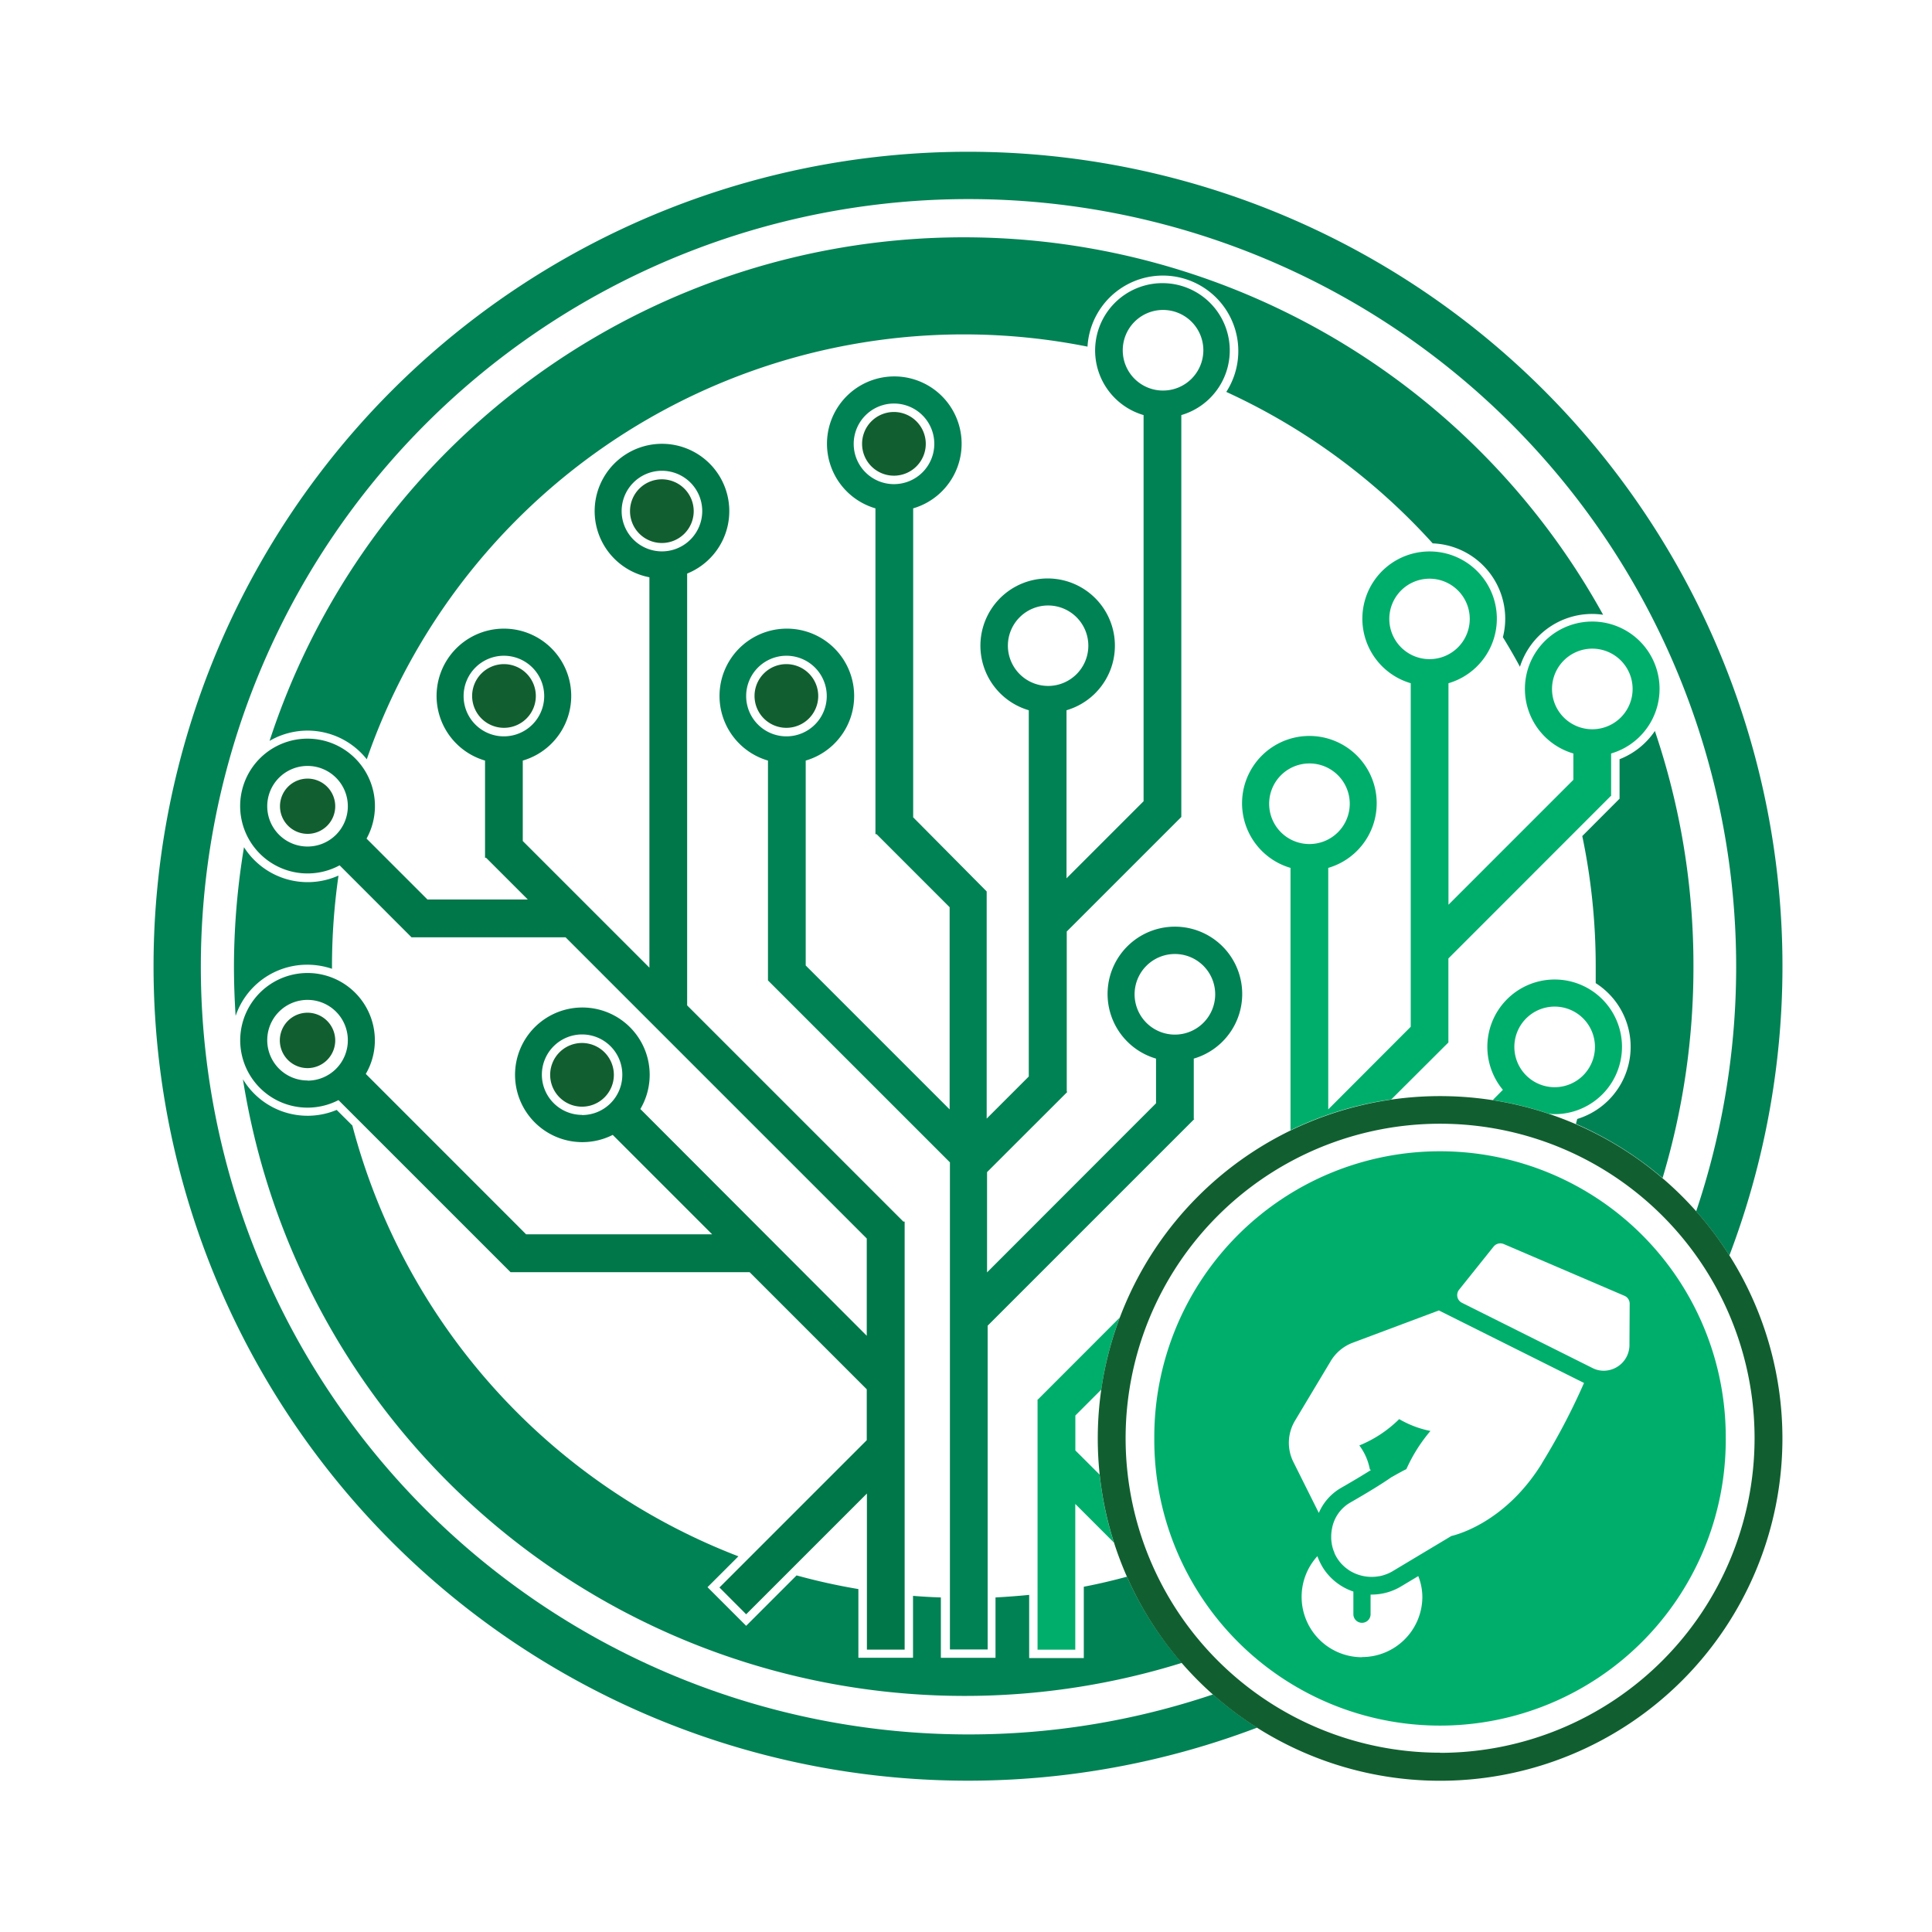 <svg id="Layer_1" data-name="Layer 1" xmlns="http://www.w3.org/2000/svg" viewBox="0 0 256 256"><defs><style>.cls-1{fill:#008255;}.cls-2{fill:#115f30;}.cls-3{fill:#007749;}.cls-4{fill:none;}.cls-5{fill:#00ae6c;}</style></defs><title>power-up</title><path class="cls-1" d="M158.18,148.27v-8a8.92,8.92,0,1,0-5,0v5.92L130.79,168.6V155.31l10.63-10.62-.07-.06h0v-21.2l15.18-15.18h0V55a8.92,8.92,0,1,0-5,0v51.17l-10.21,10.21V94.11a8.91,8.91,0,1,0-5,0v48.53l-5.58,5.58v-30.1h0L121,108.3V67.36a8.92,8.92,0,1,0-5,0v43.17h.15l9.68,9.68V147l-19.07-19.07V100.78a8.92,8.92,0,1,0-5,0v29.13l0,0,24.11,24.11v64.54h5v-42.9l27.41-27.41ZM148.77,46.41a5.34,5.34,0,1,1,5.33,5.34A5.33,5.33,0,0,1,148.77,46.41ZM133.55,85.56a5.33,5.33,0,1,1,5.33,5.33A5.34,5.34,0,0,1,133.55,85.56ZM113.12,58.81a5.34,5.34,0,1,1,5.33,5.34A5.33,5.33,0,0,1,113.12,58.81ZM98.87,92.23a5.34,5.34,0,1,1,5.34,5.34A5.34,5.34,0,0,1,98.87,92.23Zm51.47,39.52a5.34,5.34,0,1,1,5.34,5.34A5.34,5.34,0,0,1,150.34,131.75Z"/><path class="cls-1" d="M118.45,55.15a3.67,3.67,0,1,0,3.67,3.66A3.66,3.66,0,0,0,118.45,55.15Z"/><path class="cls-2" d="M40.76,103.17a3.66,3.66,0,1,0,3.66,3.66A3.67,3.67,0,0,0,40.76,103.17Z"/><path class="cls-2" d="M40.76,134.19a3.67,3.67,0,1,0,3.66,3.67A3.68,3.68,0,0,0,40.76,134.19Z"/><path class="cls-1" d="M48.6,100.61a83.73,83.73,0,0,1,95.5-54.68,10,10,0,1,1,18.39,6A84.15,84.15,0,0,1,189.84,72a10,10,0,0,1,9.61,10,9.75,9.75,0,0,1-.31,2.43c.79,1.29,1.55,2.59,2.26,3.92a10.05,10.05,0,0,1,9.58-7,9.76,9.76,0,0,1,1.44.11A96.76,96.76,0,0,0,35.72,98.17a10,10,0,0,1,12.88,2.44Z"/><path class="cls-1" d="M40.76,127.83a10.18,10.18,0,0,1,3.23.54c0-.11,0-.22,0-.33a84.57,84.57,0,0,1,.86-12l-.05,0a10,10,0,0,1-12.47-3.78A97.57,97.57,0,0,0,31,128c0,2.22.08,4.42.22,6.61A10,10,0,0,1,40.76,127.83Z"/><path class="cls-2" d="M77.12,138.2a4.22,4.22,0,1,0,4.22,4.22A4.23,4.23,0,0,0,77.12,138.2Z"/><path class="cls-2" d="M104.21,88a4.22,4.22,0,1,0,4.21,4.22A4.23,4.23,0,0,0,104.21,88Z"/><path class="cls-2" d="M118.45,54.59a4.22,4.22,0,1,0,4.22,4.22A4.23,4.23,0,0,0,118.45,54.59Z"/><path class="cls-2" d="M87.7,63.51a4.22,4.22,0,1,0,4.22,4.22A4.23,4.23,0,0,0,87.7,63.51Z"/><path class="cls-2" d="M66.76,88A4.22,4.22,0,1,0,71,92.23,4.23,4.23,0,0,0,66.76,88Z"/><path class="cls-3" d="M119.87,161.87h-.17L91.05,133.22V76a8.92,8.92,0,1,0-5,.49v51.73L69.27,111.44V100.78a8.92,8.92,0,1,0-5,0v12.88h.14l5.53,5.53H56.64l-8.07-8.07A8.93,8.93,0,1,0,45,114.66l9.53,9.54H74.94l39.91,39.91V177l-30-30.05a8.92,8.92,0,1,0-3.66,3.43l13.17,13.17H69.71L48.47,142.3a8.81,8.81,0,0,0,1.2-4.44,8.92,8.92,0,1,0-4.82,7.91l22.8,22.8H99.33l15.52,15.52v6.74L95.33,210.35l3.54,3.55,16-16v20.68h5V162.06h0ZM61.43,92.23a5.34,5.34,0,1,1,5.33,5.34A5.33,5.33,0,0,1,61.43,92.23ZM40.76,112.17a5.34,5.34,0,1,1,5.33-5.34A5.34,5.34,0,0,1,40.76,112.17ZM82.37,67.73a5.34,5.34,0,1,1,5.33,5.33A5.34,5.34,0,0,1,82.37,67.73Zm-5.25,80a5.33,5.33,0,1,1,5.34-5.33A5.33,5.33,0,0,1,77.12,147.75Zm-36.36-4.56a5.34,5.34,0,1,1,5.33-5.33A5.34,5.34,0,0,1,40.76,143.19Z"/><circle class="cls-4" cx="189.42" cy="81.97" r="5.33"/><circle class="cls-4" cx="210.98" cy="91.29" r="5.33"/><circle class="cls-4" cx="205.97" cy="138.72" r="5.33"/><circle class="cls-4" cx="173.5" cy="106.48" r="5.33"/><circle class="cls-4" cx="189.42" cy="81.97" r="5.33"/><circle class="cls-4" cx="173.5" cy="106.48" r="5.33"/><circle class="cls-4" cx="205.97" cy="138.72" r="5.33"/><path class="cls-4" d="M145.93,184.12l-3.44,3.44v4.63l3.23,3.23a45.21,45.21,0,0,1-.26-4.82A46.19,46.19,0,0,1,145.93,184.12Z"/><circle class="cls-4" cx="210.98" cy="91.29" r="5.33"/><path class="cls-5" d="M142.49,192.19v-4.63l3.44-3.44a44.69,44.69,0,0,1,2.45-9.54l-10.85,10.86h-.05v33.15h5V199.28l5.12,5.12a45.2,45.2,0,0,1-1.89-9Z"/><path class="cls-5" d="M206,147.63a8.92,8.92,0,1,0-6.86-3.22l-1.35,1.36a44.87,44.87,0,0,1,7.42,1.8A6.83,6.83,0,0,0,206,147.63Zm0-14.25a5.34,5.34,0,1,1-5.34,5.34A5.34,5.34,0,0,1,206,133.38Z"/><path class="cls-5" d="M191.92,138.13h0V127l21.51-21.52h.05V99.84a8.92,8.92,0,1,0-5,0v3.49l-16.55,16.55V90.53a8.91,8.91,0,1,0-5,0v45.52L176,147V115a8.92,8.92,0,1,0-5,0v34.76a44.86,44.86,0,0,1,13.35-4.08Zm13.73-46.84A5.34,5.34,0,1,1,211,96.63,5.33,5.33,0,0,1,205.65,91.29ZM184.09,82a5.33,5.33,0,1,1,5.33,5.34A5.33,5.33,0,0,1,184.09,82Zm-15.92,24.51a5.34,5.34,0,1,1,5.33,5.33A5.33,5.33,0,0,1,168.17,106.48Z"/><path class="cls-1" d="M143.61,210.25v9.45h-7.24v-8.37c-1.48.15-3,.26-4.46.34v8h-7.24v-8q-1.86-.06-3.69-.21v8.2h-7.24v-9.1a82.27,82.27,0,0,1-8.19-1.81l-6.68,6.68-5.12-5.12,4.09-4.09a84.08,84.08,0,0,1-51.15-57.08l-2.08-2.07a10,10,0,0,1-12.42-4.06A96.81,96.81,0,0,0,156.6,220.34a45.33,45.33,0,0,1-7.27-11.42C147.45,209.43,145.54,209.88,143.61,210.25Z"/><path class="cls-1" d="M224.39,128a96.72,96.72,0,0,0-5.11-31.14,10.06,10.06,0,0,1-4.68,3.74v5.23l-4.94,4.95A84.25,84.25,0,0,1,211.44,128c0,.76,0,1.51,0,2.27a10,10,0,0,1-2.45,18c-.05.22-.12.44-.17.65a46,46,0,0,1,11.48,7.17A97.08,97.08,0,0,0,224.39,128Z"/><path class="cls-1" d="M128.29,229.82a101.72,101.72,0,1,1,96.46-69.31,45,45,0,0,1,4.4,5.85,107.92,107.92,0,1,0-62.57,62.56,45,45,0,0,1-5.85-4.4A101.24,101.24,0,0,1,128.29,229.82Z"/><path class="cls-2" d="M190.82,145.24a45.36,45.36,0,1,0,45.36,45.36A45.36,45.36,0,0,0,190.82,145.24Zm0,87a41.67,41.67,0,1,1,41.67-41.66A41.71,41.71,0,0,1,190.82,232.26Z"/><path class="cls-5" d="M228.67,190.59c0-.06,0-.12,0-.18a37.86,37.86,0,0,0-75.72,0c0,.06,0,.12,0,.18s0,.13,0,.2a37.86,37.86,0,0,0,75.72,0C228.68,190.72,228.67,190.65,228.67,190.59Zm-48.2,29a8,8,0,0,1-5.91-13.39,8.32,8.32,0,0,0,.84,1.69,7.67,7.67,0,0,0,3.93,3v3a1.14,1.14,0,1,0,2.28,0v-2.6h.13a7.58,7.58,0,0,0,3.92-1.09l2.27-1.36a7.66,7.66,0,0,1,.54,2.76A8,8,0,0,1,180.47,219.57Zm23.84-25.68c-4.63,7.49-10.74,9.32-12,9.62l-7.86,4.71a5.33,5.33,0,0,1-1.13.48,3.77,3.77,0,0,1-.58.14l-.45.06a5.57,5.57,0,0,1-3.47-.81l-.27-.19a4.24,4.24,0,0,1-.52-.43,4.84,4.84,0,0,1-.75-.87,4.79,4.79,0,0,1-.47-.86c0-.09-.06-.19-.1-.28a4.84,4.84,0,0,1-.19-.65,1.91,1.91,0,0,1-.06-.33,4.9,4.9,0,0,1-.07-.67c0-.1,0-.2,0-.3a5.34,5.34,0,0,1,.11-1,5,5,0,0,1,2.31-3.37c2.59-1.49,4.34-2.57,5.54-3.41,1-.56,1.59-.89,2-1.08a21.08,21.08,0,0,1,3.19-5.06,13.37,13.37,0,0,1-4.14-1.57,16.16,16.16,0,0,1-5.28,3.49,7.59,7.59,0,0,1,1.39,3.16,1.21,1.21,0,0,1,.14.1c-1,.63-2.29,1.41-4,2.39a7,7,0,0,0-2.9,3.29l-3.36-6.73a5.69,5.69,0,0,1,.21-5.5l4.74-7.91a5.77,5.77,0,0,1,2.9-2.41l11.42-4.28,19.23,9.61h0A87.3,87.3,0,0,1,204.31,193.89Zm11.6-15.74a3.39,3.39,0,0,1-1,2.46,3.46,3.46,0,0,1-2.39,1,3.29,3.29,0,0,1-1.53-.37l-17.27-8.63a1.14,1.14,0,0,1-.38-1.74l4.57-5.71a1.15,1.15,0,0,1,1.34-.34l16,6.86a1.14,1.14,0,0,1,.69,1Z"/></svg>